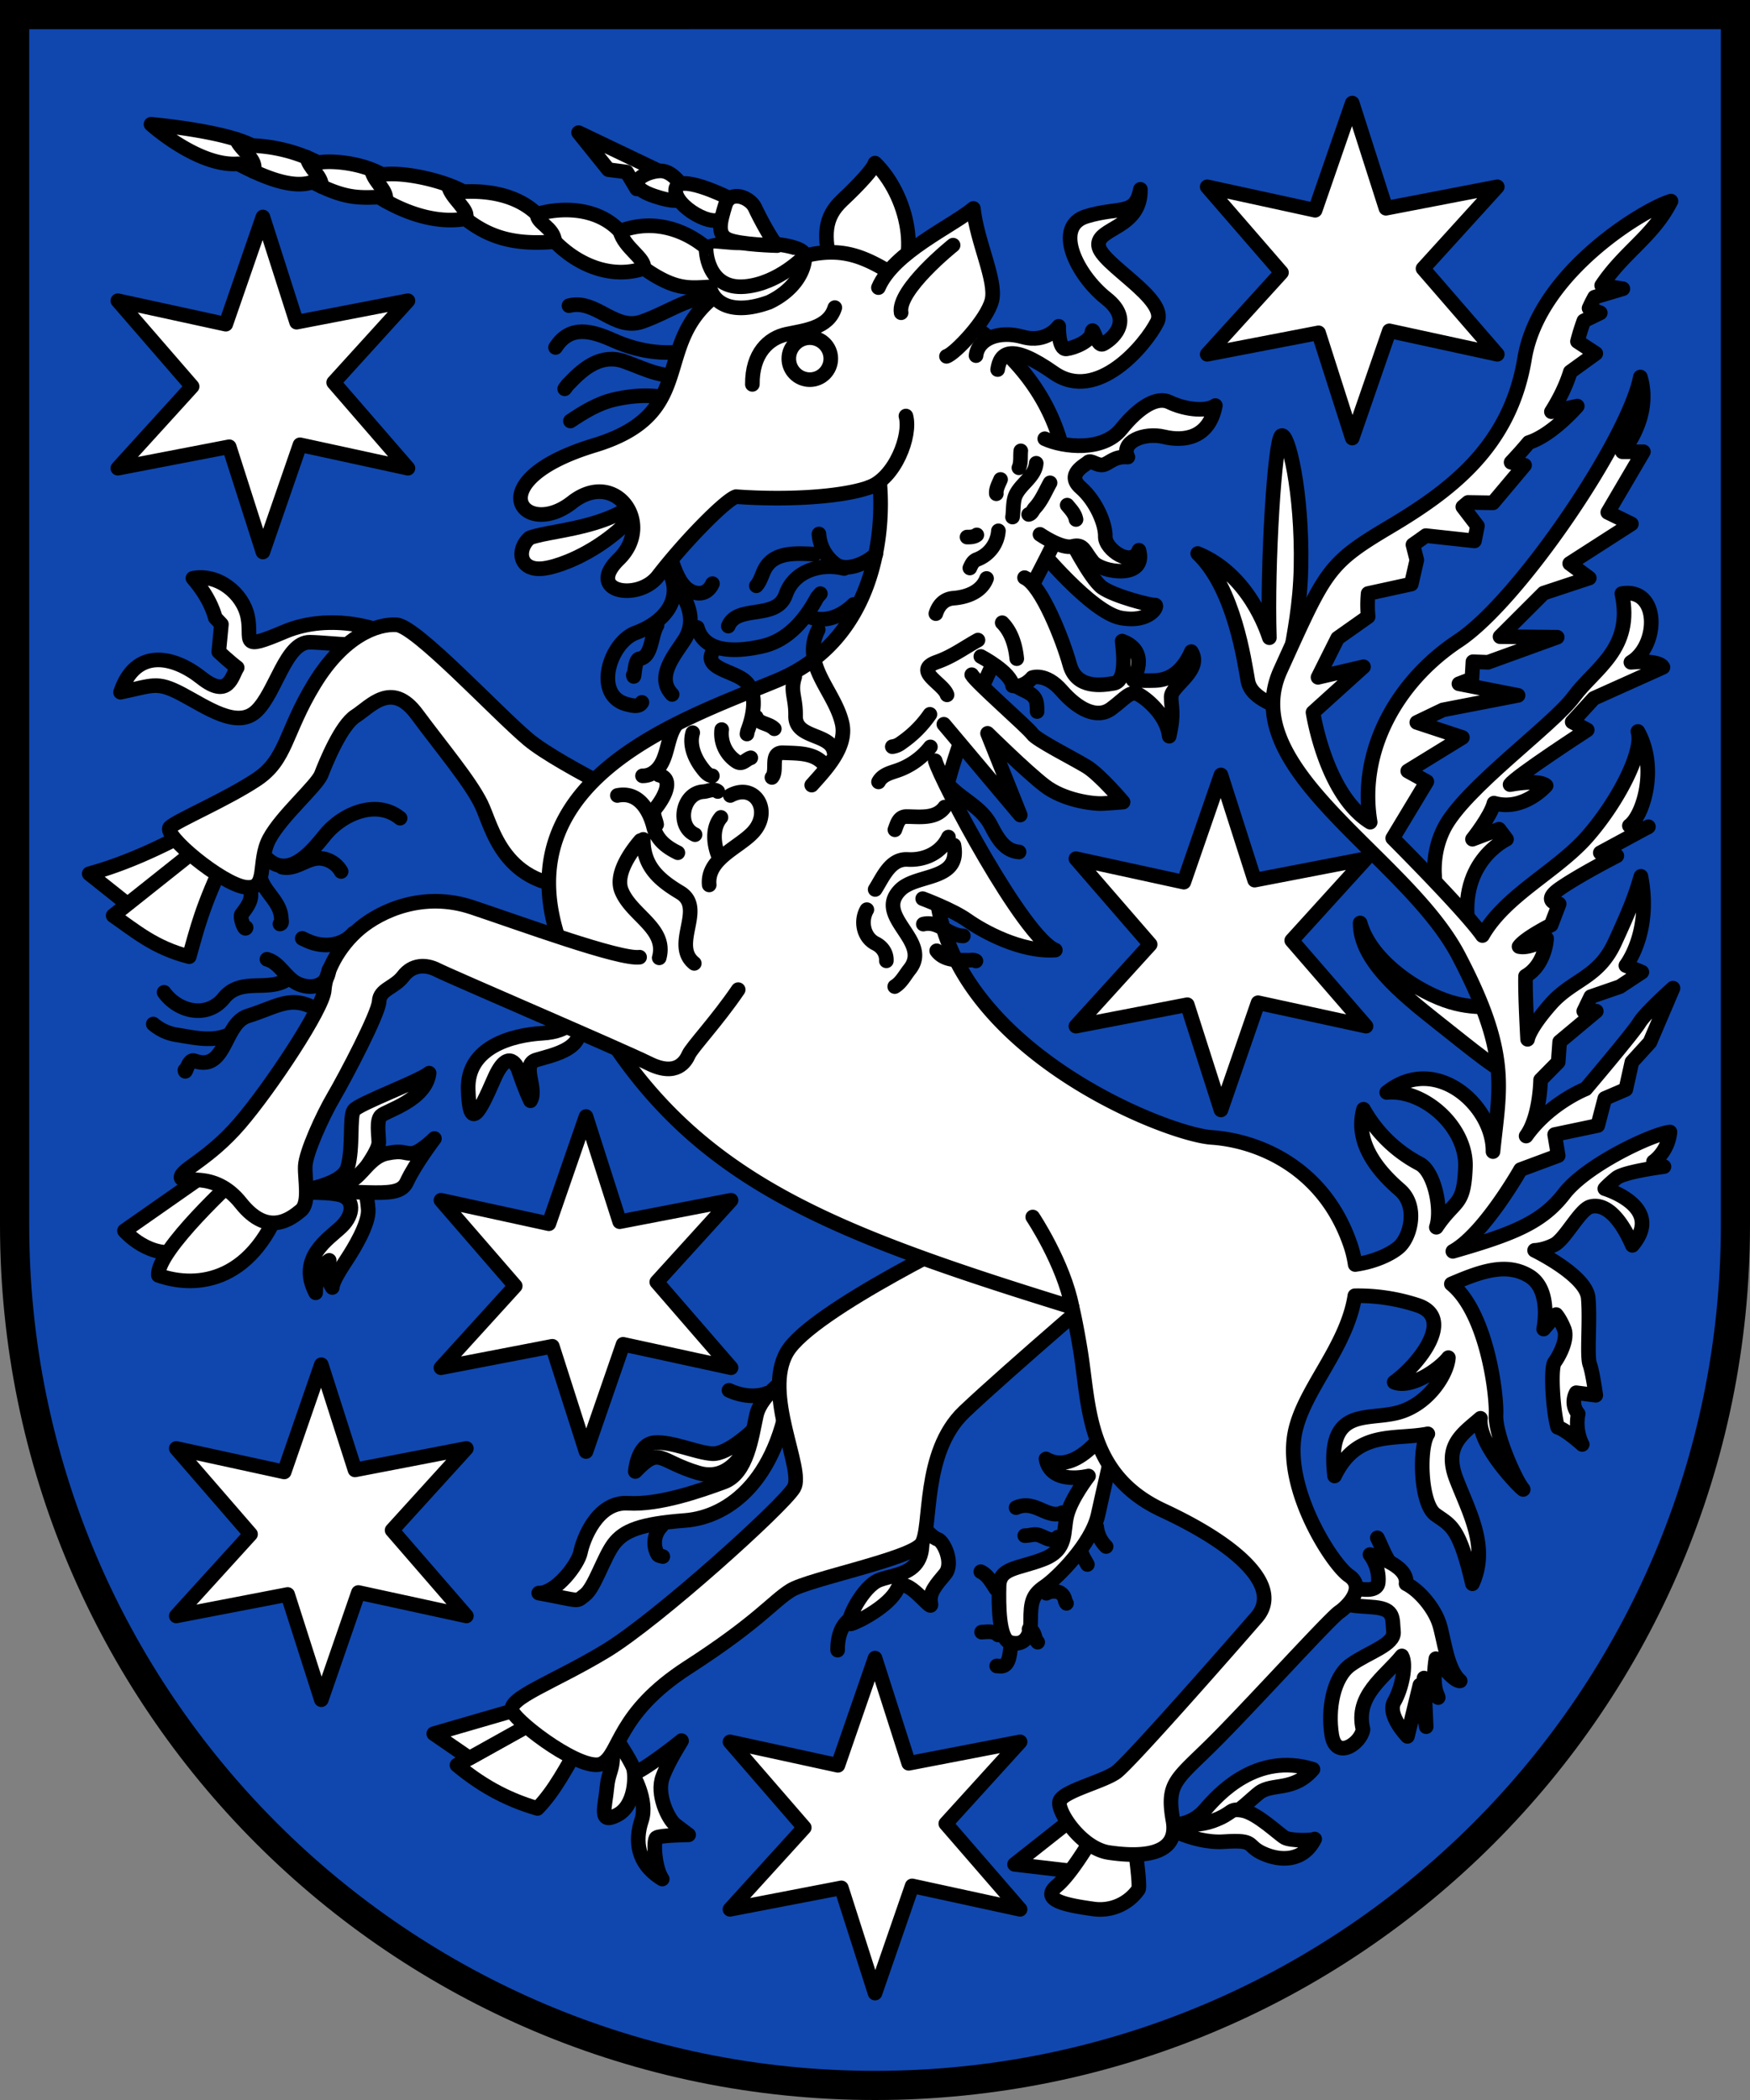 <svg xml:space="preserve" viewBox="0 0 31.75 38.1" width="120" height="144" xmlns="http://www.w3.org/2000/svg"><rect x="0" y="0" width="31.75" height="38.1" fill="#808080" stroke="none"/><g style="display:inline"><path d="M0 0v22.225C0 30.993 7.108 38.1 15.875 38.1S31.75 30.993 31.75 22.225V0z" style="stroke-width:.265"/><path style="fill:#0f47af;fill-opacity:1;stroke-width:.529;stroke-dasharray:none" d="M.53.53v21.695c0 8.475 6.87 15.346 15.345 15.346 8.475 0 15.346-6.871 15.346-15.346V.529z"/><path style="opacity:1;fill:none;stroke:#000;stroke-width:.265;stroke-linecap:round;stroke-linejoin:round" d="M13.113 5.37c-.548-.046-.965.294-1.466.466-.5.173-.833-.417-1.324-.29m2.337.775c-.507.143-1.04.074-1.526-.143-.385-.172-.787-.296-1.055.126m2.433.444c-.405.178-.814-.061-1.186-.191-.406-.143-.728.11-.987.385l-.038.037-.056.075m2.083.226c-.389-.133-.786-.123-1.186-.031-.288.066-.552.227-.793.389"/><path style="opacity:1;fill:#fff;stroke:#000;stroke-width:.265;stroke-linecap:round;stroke-linejoin:round" d="M11.526 26.697s.035-.497.35-.523c.313-.026.758.183 1.045.2.288.018.75-.435.75-.435s-.27 1.002-1.003.784c-.732-.218-.688-.497-1.142-.026z"/><path style="opacity:1;fill:#fff;stroke:#000;stroke-width:.797;stroke-linecap:round;stroke-linejoin:round" d="M2.758-4.92 4.598.83l6.087-1.174-4.06 4.469 4.06 4.685-5.9-1.282-2.027 5.86-1.84-5.752L-5.17 8.81l4.061-4.468-4.06-4.686L.73.94z" transform="matrix(.332 0 0 .332 3.854 5.57)"/><path style="opacity:1;fill:#fff;stroke:#000;stroke-width:.797;stroke-linecap:round;stroke-linejoin:round" d="M2.758-4.92 4.598.83l6.087-1.174-4.06 4.469 4.06 4.685-5.9-1.282-2.027 5.86-1.84-5.752L-5.17 8.81l4.061-4.468-4.06-4.686L.73.94z" transform="matrix(.332 0 0 .332 23.618 3.503)"/><path style="opacity:1;fill:#fff;stroke:#000;stroke-width:.797;stroke-linecap:round;stroke-linejoin:round" d="M2.758-4.92 4.598.83l6.087-1.174-4.06 4.469 4.06 4.685-5.9-1.282-2.027 5.86-1.84-5.752L-5.17 8.81l4.061-4.468-4.06-4.686L.73.94z" transform="matrix(.332 0 0 .332 21.236 15.693)"/><path style="opacity:1;fill:#fff;stroke:#000;stroke-width:.797;stroke-linecap:round;stroke-linejoin:round" d="M2.758-4.92 4.598.83l6.087-1.174-4.06 4.469 4.06 4.685-5.9-1.282-2.027 5.86-1.84-5.752L-5.17 8.81l4.061-4.468-4.06-4.686L.73.94z" transform="matrix(.332 0 0 .332 9.716 21.89)"/><path style="opacity:1;fill:#fff;stroke:#000;stroke-width:.797;stroke-linecap:round;stroke-linejoin:round" d="M2.758-4.92 4.598.83l6.087-1.174-4.06 4.469 4.06 4.685-5.9-1.282-2.027 5.86-1.84-5.752L-5.17 8.81l4.061-4.468-4.06-4.686L.73.94z" transform="matrix(.332 0 0 .332 14.96 31.716)"/><path style="opacity:1;fill:#fff;stroke:#000;stroke-width:.265;stroke-linecap:round;stroke-linejoin:round" d="m9.808 31.18-1.517.844c.395.328.853.61 1.46.786.324-.333.523-.75.764-1.14z"/><path style="opacity:1;fill:#fff;stroke:#000;stroke-width:.265;stroke-linecap:round;stroke-linejoin:round" d="m9.52 30.975-1.65.479.646.445 1.292-.72zm10.004 1.968-1.117.882 1.083.126.456-.83z"/><path style="opacity:1;fill:#fff;stroke:#000;stroke-width:.265;stroke-linecap:round;stroke-linejoin:round" d="M20.562 33.312s.137.901.091.97a.848.848 0 0 1-.81.353c-.49-.068-.98-.16-.666-.422.313-.262.77-1.092.77-1.092zM3.467 15.077c-.58.305-1.177.59-1.848.775l.787.627 1.335-1.209z"/><path style="opacity:1;fill:#fff;stroke:#000;stroke-width:.265;stroke-linecap:round;stroke-linejoin:round" d="m3.74 15.27-1.687 1.342c.402.277.747.583 1.38.745.142-.49.222-.892.684-1.847zm.133 5.93-1.615 1.13s.468.547 1.072.353c.605-.194.98-1.334.98-1.334z"/><path style="opacity:1;fill:#fff;stroke:#000;stroke-width:.265;stroke-linecap:round;stroke-linejoin:round" d="M4.31 21.349s-1.482 1.346-1.436 1.79c.718.251 1.756.118 2.28-1.448zm12.29 6.037c.01.2.297.506.41.54.114.035.297.436.14.628-.157.192-.305.34-.262.54.044.201-.462-.566-.61-.26-.148.304-.706.592-.837.627-.13.035.157-.593.453-.767.297-.175 1.16-.026.707-1.308zm-5.126 4.795c.166-.026.854-.566.89-.601.034-.035-.219.331-.34.654-.123.322.104.776.226.871.122.096.244.184.244.184s-.523.008-.584.052c-.061.043-.035.55.105.75-.463-.28-.497-.698-.375-1.064.122-.366-.166-.846-.166-.846z"/><path style="opacity:1;fill:#fff;stroke:#000;stroke-width:.265;stroke-linecap:round;stroke-linejoin:round" d="M11.064 31.37c.07.096.384.576.427.707.044.13.044.68-.296.854-.34.174-.218-.13-.183-.506.035-.375.183-.305.052-1.055zm3.296-6.425s-.55.34-.637.732c-.087.392-.165 1.055-.592 1.212-.428.157-1.169.418-1.735.384-.567-.035-.82.67-.864.889-.043.218-.444.75-.758.741.802.148.662.166.837.035.174-.13.34-.68.523-.924s.488-.367 1.29-.428c.802-.06 1.762-.75 1.936-2.641z"/><path style="opacity:1;fill:#fff;stroke:#000;stroke-width:.265;stroke-linecap:round;stroke-linejoin:round" d="M17.825 22.294s-3.102 1.473-3.547 2.237c-.444.764.32 2.132.126 2.463-.194.33-2.475 2.39-3.41 2.957-.935.567-1.808.861-1.7 1.096.109.235 1.3 1.125 1.631.948.331-.177.263-.907 1.551-1.74 1.29-.832 1.54-1.197 1.87-1.402.331-.205 2.179-.57 2.373-.844.194-.274-.005-1.653.775-2.395.78-.741 2.943-2.589 2.943-2.589zM7.158 11.596c-.159-.183-1.153-.493-1.996-.135s-.58.16-.668-.27c-.088-.43-.541-.788-.994-.7.334.381.405.715.405.715l.112.12-.048.5s.215.2.334.287c-.096.143-.151.58-.652.183-.501-.398-1.193-.549-1.464.263.589-.12.652-.207 1.106.031.453.239 1.01.645 1.36.31.35-.333.533-1.256.97-1.248.438.008.994.127 1.535-.056z"/><path style="opacity:1;fill:#fff;stroke:#000;stroke-width:.265;stroke-linecap:round;stroke-linejoin:round" d="M12.18 14.849s-2.019-.947-2.6-1.437c-.582-.49-2.03-2.053-2.384-2.076-.353-.023-.958.194-1.494 1.072-.536.878-.5 1.374-1.049 1.736-.548.363-1.419.732-1.568.863-.15.131.939 1.033 1.366 1.089.428.056.21-.46.436-.879.226-.42.863-.96.943-1.17.081-.209.355-.886.621-1.056.266-.169.653-.653 1.113-.032.46.621.952 1.202 1.161 1.62.21.42.387 1.55 1.871 1.517 1.484-.032 1.584-1.247 1.584-1.247zm-.203-6.229c-.528.984-1.9.965-2.365 1.138-.244.203-.201.612.25.556.452-.056 1.615-.574 2.115-1.695zm3.115-3.748c-.163-.596-.137-.932.186-1.236.323-.303.568-.574.597-.677.577.56.9 1.77.24 2.411-.338.284-1.023-.498-1.023-.498z"/><path style="display:inline;opacity:1;fill:#fff;stroke:#000;stroke-width:.265;stroke-linecap:round;stroke-linejoin:round" d="M21.045 33.039c.23.127.589.063.82-.207.23-.27.93-1.05 1.956-.732-.35.406-.732.247-.97.422-.24.175-.923 1.002-1.806.517z"/><path style="opacity:1;fill:#fff;stroke:#000;stroke-width:.265;stroke-linecap:round;stroke-linejoin:round" d="M24.677 16.745c-.005.66.72 1.261 1.418 1.812.59.465 1.149.937 1.365.954.473.036-.264-1.265-.264-1.265s-.454.089-.973-.096c-.637-.227-1.376-.783-1.546-1.405zm-1.237-3.793c-.218-.145-.737-.245-.8-.6-.064-.355-.246-1.674-.91-2.31.928.382 1.255 1.4 1.3 1.528-.045-1.337.1-3.602.219-3.666.118-.063.382 1.01.355 2.383-.028 1.374-.455 2.147-.164 2.665zm2.72 3.548s-.328-.737.036-1.465c.364-.727 1.974-1.873 2.356-2.392.382-.518 1.091-.873.873-1.874.691-.118.673.946.164 1.247.545-.046.582.09.582.09l-1.255.564-.392.428.273.145s-1.291.837-1.4.992c.564-.1.654.018.654.018s-.409.473-.946.318c-.063.246-.39.655-.39.655l.481-.182.137.182s-.946.437-.664 1.729c-.182-.064-.51-.455-.51-.455zm-1.884 12.22s.705.277.73-.012c.025-.29-.151-.504-.151-.504s.705.176.655.529c.251.126.516.453.604.73.088.277.138.831.378 1.033-.114.025-.441-.403-.441-.403s-.076.44.025.654c.1.215-.24-.302-.24-.302l.039.882-.114-.756-.226.932s-.378-.39-.24-.63c.139-.239.227-.68.139-.83-.315.39-.856.717-.705 1.334-.038.252-.491.567-.567.1-.075-.465.026-1.044.34-1.27.315-.228.806-.366.78-.605-.024-.24.026-.403-.339-.441-.365-.038-.831.013-.667-.44zm-3.263 4.343s.589.119.986-.024c.398-.143.287-.239.55-.191.262.048.66.437.763.493.103.056.485.056.54.024-.206.413-.62.406-.938.262-.318-.143-.111-.254-.708-.214-.596.04-1.193-.35-1.193-.35zm-.891-7.19s-.58.922-1.145.596c.088.485.772.31.772.31s-.31.398-.39.708c-.08.31.024.629-.438.804-.46.175-.787.15-.795.485-.008.334-.008.946.19 1.018.2.071.383-.032.383-.382s.03-.476.254-.628c.225-.152.849-.771.967-1.294s.281-1.282.332-1.35c.05-.067-.13-.267-.13-.267zM19.356 9.66s.418.846.645 1.003c.227.157.872.323.95.314.079-.009-.07.331-.61.235-.54-.095-1.517-1.29-1.517-1.29z"/><path style="display:inline;opacity:1;fill:#fff;stroke:#000;stroke-width:.265;stroke-linecap:butt;stroke-linejoin:round" d="M30.316 3.65c-.418.112-2.392 1.258-2.656 2.857-.263 1.598-1.346 2.398-2.465 3.062-1.118.664-1.146.791-1.964 2.592-.819 1.801 2.283 3.374 3.229 5.175.946 1.801.745 2.393.627 3.557.01-.837-1.046-1.782-1.928-1.073.673-.064 1.455.627 1.428 1.355-.027.728-.182.573-.528 1.091.11-.327-.036-1.018-.309-1.155a2.498 2.498 0 0 1-1.012-.986c-.176.642.32 1.168.657 1.46.337.29.2.845-.008 1.036-.13.119-.427.269-.8.321a1.983 1.983 0 0 0-.088-.363c-.484-1.41-1.686-1.887-2.516-1.943-.831-.056-4.697-1.592-4.993-4.404-.295-2.812 2.399-6.333 2.399-7.146 0-.812-.232-2.265-2.005-3.349-1.773-1.083-1.896-1.6-3.866-.69-1.97.912-.593 2.382-2.733 3.032-2.144.65-1.278 1.719-.408 1.036.792-.622 1.506.39.85 1.03-.614.598.353.771.712.307.485-.63 1.224-1.381 1.414-1.441 1.05.076 2.204-.01 2.607-.255.081.897-.07 2.844-1.86 3.589-1.788.745-5.444 1.912-3.67 5.392 1.773 3.48 4.13 4.47 9.021 5.98 0 0 .069.28.153.798.161.991.105 2.242 1.492 2.887s2.177 1.395 1.701 1.943c-.476.549-2.306 2.635-2.548 2.81-.242.174-.976.343-1.024.529-.049.185.401.855.895.927.494.073 1.282.097 1.161-.58-.12-.678.048-.734.702-1.38.653-.644 2.129-2.274 2.314-2.403.186-.129.476-.459.177-.66-.298-.202-1.177-1.557-.983-2.581.148-.784.942-1.55 1.09-2.498a3.46 3.46 0 0 1 1.124.168c.7.218.064 1.054-.41 1.4.31.127.828-.245.983-.445-.018.282-.355.854-.928 1-.573.146-1.283-.109-1.137 1.146.408-.842 1.082-.646 1.692-.764-.164.246-.137 1.264.136 1.464.273.2.428.2.673 1.256.3-.664-.054-1.283-.29-1.892-.237-.61.1-.819.436-1.11-.064.528.891 1.426.764 1.274-.127-.153-.5-.974-.482-1.338.018-.364-.164-1.846-.81-2.373.528-.226.992-.396 1.41-.146.418.25.264.964.264.964l.227-.263s.073.08.146.263c.073.182-.091.491-.173.6-.082.11-.027.91.055 1.183.154.045.445.31.445.31s-.136-.238-.073-.556c-.154-.19-.036-.382-.036-.382l.355.046s-.055-.41-.11-.564c-.054-.155.01-.792-.027-1.201-.036-.41-.973-.864-.973-.864s.155 0 .355-.1c.2-.1.464-.637.655-.691.191-.055.482.054.764.7.591-.701-.5-1.028-.5-1.028s.063-.073.209-.191c.145-.118.864-.209.864-.209l-.19-.09s.263-.174.299-.538c-.328.037-1.519.6-1.919 1.12-.4.518-.91.727-2.02 1.045.565-.31 1.228-1.483 1.228-1.483l.683-.254-.064-.382.782-.164.128-.491.381-.164.11-.496.327-.359.419-.982s-.5.446-.61.627c-.109.182-.973 1.2-.973 1.2s-.655.256-1.082.856c.254-.345.263-1.018.263-1.018l.319-.324.027-.368.664-.555h-.227l.127-.263.527-.182.4-.264-.29-.119s.473-.6.273-1.619c-.1.337-.173.546-.474 1.2-.3.652-.764.665-1.164 1.12-.4.455-.418.637-.418.637s-.046-.8-.037-1.146c.364-.21.382-.683.382-.683s-.3.192-.5.146c.11-.155.582-.391.582-.391l.146-.382s-.336-.037.018-.282c.355-.246 1.028-.591 1.028-.591l-.3-.055.832-.45c-.045.013-.135.02-.304-.041.254-.191.518-1.055.154-1.71.11.355-.355 1.264-.91 1.9-.554.637-1.491 1.065-1.91 1.802-.318-.455-1.628-1.765-1.628-1.765l.619-1.027-.346-.192.991-.609-.827-.273.473-.227 1.364-.264-1.073-.21.236-.09.018-.31.273.01 1.256-.455-1.037-.01.791-.79.828-.274-.355-.263 1.119-.719-.428-.209.646-1.1h-.382s.546-.628.327-1.356c-.218 1.122-2.2 4.057-3.301 4.785-1.1.727-1.82 1.982-1.601 3.292-.81-.5-1.037-1.992-1.037-1.992l.916-.828-.825.192.355-.71.554-.391s-.022-.202 0-.42l.783-.171.1-.437-.07-.276c.074-.051.152-.106.234-.166l.882.096.054-.272-.265-.346.095-.08.452.007.573-.682-.244-.053c.111-.117.218-.237.32-.359.43-.137.88-.661.88-.661l-.469.102c.15-.237.268-.48.343-.723l.462-.334-.332-.218c.035-.136.074-.26.116-.374l.298-.145-.204-.084c.032-.07.065-.137.1-.2l.513-.153-.384-.06c.412-.616.934-.89 1.257-1.53zm-.45 11.371c.03-.009.041-.022.041-.022l-.04.022z"/><path style="opacity:1;fill:none;stroke:#000;stroke-width:.265;stroke-linecap:round;stroke-linejoin:round" d="M18.737 22.08s.561.84.714 1.637M13.65 6.974c-.005-.563.293-.84.618-.91.325-.07.764-.109.878-.483"/><circle style="opacity:1;fill:none;stroke:#000;stroke-width:.265;stroke-linecap:round;stroke-linejoin:round" cx="14.692" cy="6.507" r=".381"/><path style="opacity:1;fill:#fff;stroke:#000;stroke-width:.265;stroke-linecap:round;stroke-linejoin:round" d="M15.937 5.218c.275-.644 1.333-1.11 1.723-1.436.065.607.423 1.31.336 1.667-.087.357-.676.974-.824 1.016"/><path style="opacity:1;fill:none;stroke:#000;stroke-width:.265;stroke-linecap:round;stroke-linejoin:round" d="M16.349 5.674c-.076-.412.943-1.226.943-1.226m-.856 3.1c.098.356-.201 1.133-.674 1.296"/><path style="opacity:1;fill:#fff;stroke:#000;stroke-width:.265;stroke-linecap:round;stroke-linejoin:round" d="M13.945 5.487c.453-.211.663-.568.658-.846-.005-.278-1.473-.292-1.789-.145-.323-.274-.9-.554-1.567-.301-.414-.444-1.07-.436-1.503-.31-.372-.358-.906-.429-1.335-.407-.38-.211-1.096-.366-1.475-.31-.393-.224-.948-.26-1.16-.217a2.874 2.874 0 0 0-1.2-.31c-.527-.273-1.834-.386-1.834-.386s.857.773 1.58.717c.394.203.963.47 1.35.33.582.302.828.288 1.208.274.428.267 1.018.492 1.566.393.415.323.864.483 1.623.415.429.435 1.033.681 1.616.485.57.4.819.357 1.194.337.064.288.4.52 1.068.28z"/><path style="opacity:1;fill:#fff;stroke:#000;stroke-width:.265;stroke-linecap:round;stroke-linejoin:round" d="M4.288 2.528c.072.193.4.372.308.58m.971-.255c.037.201.275.34.267.53m.917-.257c.065.202.276.321.25.522m1.134-.276c.051.233.4.443.31.597m1.299-.084c-.002.17.297.234.323.499m1.18-.189c.086.31.456.482.436.674m1.131-.373c-.015.005 0 .767.704.703.615-.056 1.085-.558 1.085-.558m-4.176 13.803s-.048.27-.589.302c-.54.032-1.368.247-1.344 1.018.024.772.2.43.47-.19.27-.62.437-.175.437-.175s.12.365.223.572c.135-.222-.175-.652.103-.74.278-.087 1.034-.214.7-.787zm-5.21 3.197s.987-.095 1.09-.46c.104-.367.032-.915.111-1.035.08-.12 1.186-.525 1.368-.676-.063.493-.787.684-.874.772-.088.087-.04.342-.04.485 0 .143-.247.47-.279.525-.031.055.072.43.088.692.016.262-.27.723-.374.883-.103.159-.27.405-.278.532-.12-.159-.056-.493-.056-.493s-.246.143-.246.589c-.335-.636.238-.978.469-1.201.23-.223.23-.501-.016-.573-.247-.071-.963-.04-.963-.04z"/><path style="opacity:1;fill:#fff;stroke:#000;stroke-width:.265;stroke-linecap:round;stroke-linejoin:round" d="M5.202 21.618s.954-.096 1.16-.191c.208-.096.35-.438.653-.501.302-.064.318.008.461 0 .143-.008.406-.27.406-.27s-.35.46-.501.787c-.151.326-.644.135-2.18.175z"/><path style="opacity:1;fill:#fff;stroke:#000;stroke-width:.265;stroke-linecap:round;stroke-linejoin:round" d="M13.393 17.955c-.387.569-.839 1.047-.898 1.178-.054.122-.22.41-.718.163-.498-.246-3.628-1.587-3.841-1.697-.213-.11-.457-.101-.62.112-.162.214-.427.234-.437.457-.01.224-.62 1.382-.823 1.728-.203.345-.508 1.016-.518 1.26-.01.244.088.67-.081.807-.17.138-.591.49-1.088-.137-.496-.625-1.085-.325-1.085-.467 0-.142.506-.325 1.065-.975.559-.65 1.514-2.094 1.534-2.419.02-.325.254-.792.64-1.118.387-.325 1.159-.68 2.043-.386.884.295 2.683.955 3.038.905m5.136-1.062s.54.2.811.393c.27.191.968.584 1.596.54-.576-.227-2.075-3.069-2.18-3.435m.157-.662 1.386 1.647-.593-1.482s.698.689 1.038.95c.34.262.863.332 1.046.323.183-.009.375-.026.375-.026s-.419-.497-.663-.645c-.244-.149-.906-.48-.985-.593-.078-.114-1.02-.933-1.098-1.073m.078-5.789c.035-.305.41-.462.846-.34s.654-.192.654-.192-.01.427.14.41c.147-.018.444-.14.461-.297.018-.156.087.262.2.21.114-.053.602-.401.062-.829-.54-.427-.968-1.307-.358-1.49.61-.184.88 0 .977-.489.017.715-.794.689-.759 1.02.035.332 1.273.968 1.064 1.387-.21.418-1.09 1.473-1.875.924-.784-.55-.976-.366-1.02-.061m.855 1.255c.34.157 1.055.236 1.386-.174.331-.41.654-.602.88-.488.227.113.637.191.829.06-.113.594-.567.655-.933.567-.366-.087-.793.096-.654.367-.253-.018-.331.113-.445.14-.113.025-.226-.097-.279-.044-.052.052-.41.218-.13.462.279.244.453.662.444.889 0 .235.489.567.61.244.149.54-.68.401-.836.21-.157-.192-.166-.332-.367-.28-.2.053-.592-.218-.592-.218m-1.073 2.215s.55.288.576.532c.209.043.357-.148.357-.148s.244-.096.532.235c.288.331.636.523.898.331s.349-.348.514-.253c.166.096.497.384.541.75.096-.427.035-.514.035-.715 0-.2.575-.48.366-.82-.148.34-.375.515-.654.524-.279.009-.401-.009-.401-.009s.323-.514-.2-.706c.043.366.052.732-.157.767-.21.035-.672.105-.794-.34-.122-.444-.514-1.447-.82-1.578m-6.669-7.394-1.422-.68.541.672.331.043.183.306z"/><path style="opacity:1;fill:#fff;stroke:#000;stroke-width:.265;stroke-linecap:round;stroke-linejoin:round" d="M12.436 3.463s-.184-.328-.41-.36c-.228-.032-.833.224-.155.454.677.23.565-.094.565-.094z"/><path style="opacity:1;fill:#fff;stroke:#000;stroke-width:.265;stroke-linecap:round;stroke-linejoin:round" d="M13.174 3.568s-.887-.436-.916-.13c-.03.308.727.733.85.493s.066-.363.066-.363z"/><path style="opacity:1;fill:#fff;stroke:#000;stroke-width:.265;stroke-linecap:round;stroke-linejoin:round" d="M14.098 4.455c-.087-.08-.313-.496-.4-.686-.088-.19-.454-.335-.541-.043-.087.292-.157.525.052.62.21.095.89.11.89.11z"/><path style="opacity:1;fill:none;stroke:#000;stroke-width:.265;stroke-linecap:round;stroke-linejoin:round" d="M18.52 8.18c-.011.103.008.211-.034.307m-.333.212c-.033.08-.086.17-.077.259m.724-.553c-.022.25-.292.378-.38.593-.045.109-.034.308-.05.383m.681-.621c-.087.155-.153.324-.278.458-.035.038-.053.104-.11.115m.699-.168c.064.078.139.152.16.26m-1.8.28c-.05.039-.117.039-.177.039m.569-.113a.603.603 0 0 1-.39.52c-.072.027-.098.09-.128.154m.303.19c-.093.244-.359.34-.602.358-.17.014-.27.128-.318.28m1.204.165c.17.172.24.417.264.652m-.704-.337c-.249.137-.463.299-.746.398-.443.157.116.385.185.595m-.311.354a2 2 0 0 1-.515.515.337.337 0 0 1-.167.072m.691.004a1.301 1.301 0 0 1-.627.437c-.12.04-.25.077-.314.198m1.2.457c-.159.22-.456.174-.689.172-.144-.002-.173.131-.214.239m.972.133c-.134.289-.437.424-.74.406-.318-.018-.451.327-.59.544m1.429-.803c.126.653-.676.513-.974.81-.49.49.582.924.17 1.443-.084.106-.153.242-.27.312m-.506-1.395c-.12.208-.06.504.157.613.122.06.204.176.197.315m3.189 10.012c-.181.091-.373-.078-.558-.116a.424.424 0 0 0-.277.025m.757.535c-.138.131-.276-.06-.427-.047-.058.005-.115.02-.173.02m-3.172 1.515c-.177.128-.225.357-.223.562m2.873-1.11c-.078-.115-.145-.25-.275-.313m1.189.391c.116-.062.294-.053.337.114.006.024.012.05.028.069m-.679.47c.117.03.087.165.157.235m-.718-.131c-.081-.08-.199-.056-.3-.052m.535.235c-.028.134-.018.41-.213.382l-.02-.001-.028-.002m1.815-2.52a.581.581 0 0 0 .17.353m-.445.117c.022.076.07.14.105.209m5.457-.078c-.077-.13-.13-.27-.196-.405m-12.99-.209a.43.43 0 0 0-.069.505c.02.035.063.03.095.043m1.893-2.963c-.222.085-.481.045-.692-.053M4.818 15.55c.404.42.823-.083 1.075-.396.312-.387.934-.662 1.366-.31"/><path style="opacity:1;fill:none;stroke:#000;stroke-width:.265;stroke-linecap:round;stroke-linejoin:round" d="M5.118 15.733c.255.055.454-.175.694-.16a.476.476 0 0 1 .377.238m-1.449.157c.092.246.353.411.363.694.001.03.023.096-.024.102m-.562-.653c.102.174-.033.345-.133.475-.041.052.058.319.081.243m1.945.105c-.19.218-.506.259-.774.159a1.595 1.595 0 0 1-.152-.068m.483.575c-.023.282-.302.361-.554.252-.229-.1-.333-.385-.57-.448m.889.901c-.463-.255-.687-.045-1.237.128-.44.14-.386 1.022-.97.812-.116-.042-.16.276-.17.17M5.21 17.77c-.35.233-.84-.044-1.149.338-.303.376-.83.25-1.084-.104"/><path style="opacity:1;fill:none;stroke:#000;stroke-width:.265;stroke-linecap:round;stroke-linejoin:round" d="M4.113 18.788c-.297.116-.622.03-.927-.016a.855.855 0 0 1-.405-.193m9.349-8.226c.282.519-.083.94-.595 1.128-.476.175-.778 1.142-.156 1.298.082.02.217.06.267-.036"/><path style="opacity:1;fill:none;stroke:#000;stroke-width:.265;stroke-linecap:round;stroke-linejoin:round" d="M11.92 11.346c-.114.197-.088.573-.321.607-.098.014-.083.424-.11.294m.718-2.011c.075.205.186.493.442.524.132.017.225-.057.277-.171m-.627.078c.192.259.332.61.12.94-.18.28-.528.675-.225.992m3.696-2.546c-.175.173-.532.323-.728.186a.74.74 0 0 1-.304-.551"/><path style="opacity:1;fill:none;stroke:#000;stroke-width:.265;stroke-linecap:round;stroke-linejoin:round" d="M15.315 10.314c-.409-.103-.909.033-1.06.475-.163.47-.882.172-1.042.57m1.567-1.306c-.308-.012-.719-.055-.898.26-.058.103-.08.226-.16.315"/><path style="opacity:1;fill:none;stroke:#000;stroke-width:.265;stroke-linecap:round;stroke-linejoin:round" d="M12.651 11.385c.14.498.78.431 1.185.338.464-.107.775-.483.99-.885l.058-.067m-.222.405c.284.146.615 0 .823-.209m-2.533.823c-.233.342.359.372.574.574.232.218.139.635.036.901l-.01.052m1.293-1.893c-.32.639.293 1.1.432 1.695.1.43-.292.837-.55 1.125m-2.767 3.134c.145-.538-.503-.766-.685-1.22-.117-.293.157-.69.345-.908m1.474-2.013a.604.604 0 0 0 .27.58c.109.067.167-.042.257-.068m-.371.683c.462-.248.775.309.39.691-.274.273-.817.471-.773.932m-.271 1.423c-.426-.339.216-1.002-.258-1.286-.393-.235-.666-.483-.667-.963m.584-2.063c-.181.268-.127.693-.427.867a.339.339 0 0 1-.171.043m-.456.356c.372-.076.575.248.657.571.06.235.233.367.44.468m.27-2.177c-.067.223.038.469.173.642.046.06.1.133.183.14m-.314 1.067c-.342-.153-.233-.758.152-.78.086-.005.185-.067.261-.003"/><path style="opacity:1;fill:none;stroke:#000;stroke-width:.265;stroke-linecap:round;stroke-linejoin:round" d="M14.418 12.283c-.085.272.022.367.016.707-.007.414.63.31.696.645m-.143.285c-.17-.267-.487-.251-.778-.263-.255-.01-.092.325-.204.448m-.285-1.096c.039.11.19.115.282.177a.27.27 0 0 1 .046.036m-2.092.84c.292.073.07.439-.056.594-.08.097-.003.201.013.303m1.11.541c-.077-.21-.1-.488.057-.67m3.914 2.42c.134.182.373.17.58.172.043 0 .094-.014.132.013m-.954-.669c.277-.067.463.213.726.214m-.313-2.79c.235.297.62.422.81.781.116.221.244.467.514.486m-.015-2.989c.125.083.31.11.334.297a.993.993 0 0 1 .008.144"/><path style="opacity:1;fill:#fff;stroke:#000;stroke-width:.797;stroke-linecap:round;stroke-linejoin:round" d="M2.758-4.92 4.598.83l6.087-1.174-4.06 4.469 4.06 4.685-5.9-1.282-2.027 5.86-1.84-5.752L-5.17 8.81l4.061-4.468-4.06-4.686L.73.94z" transform="matrix(.332 0 0 .332 4.914 26.393)"/></g></svg>